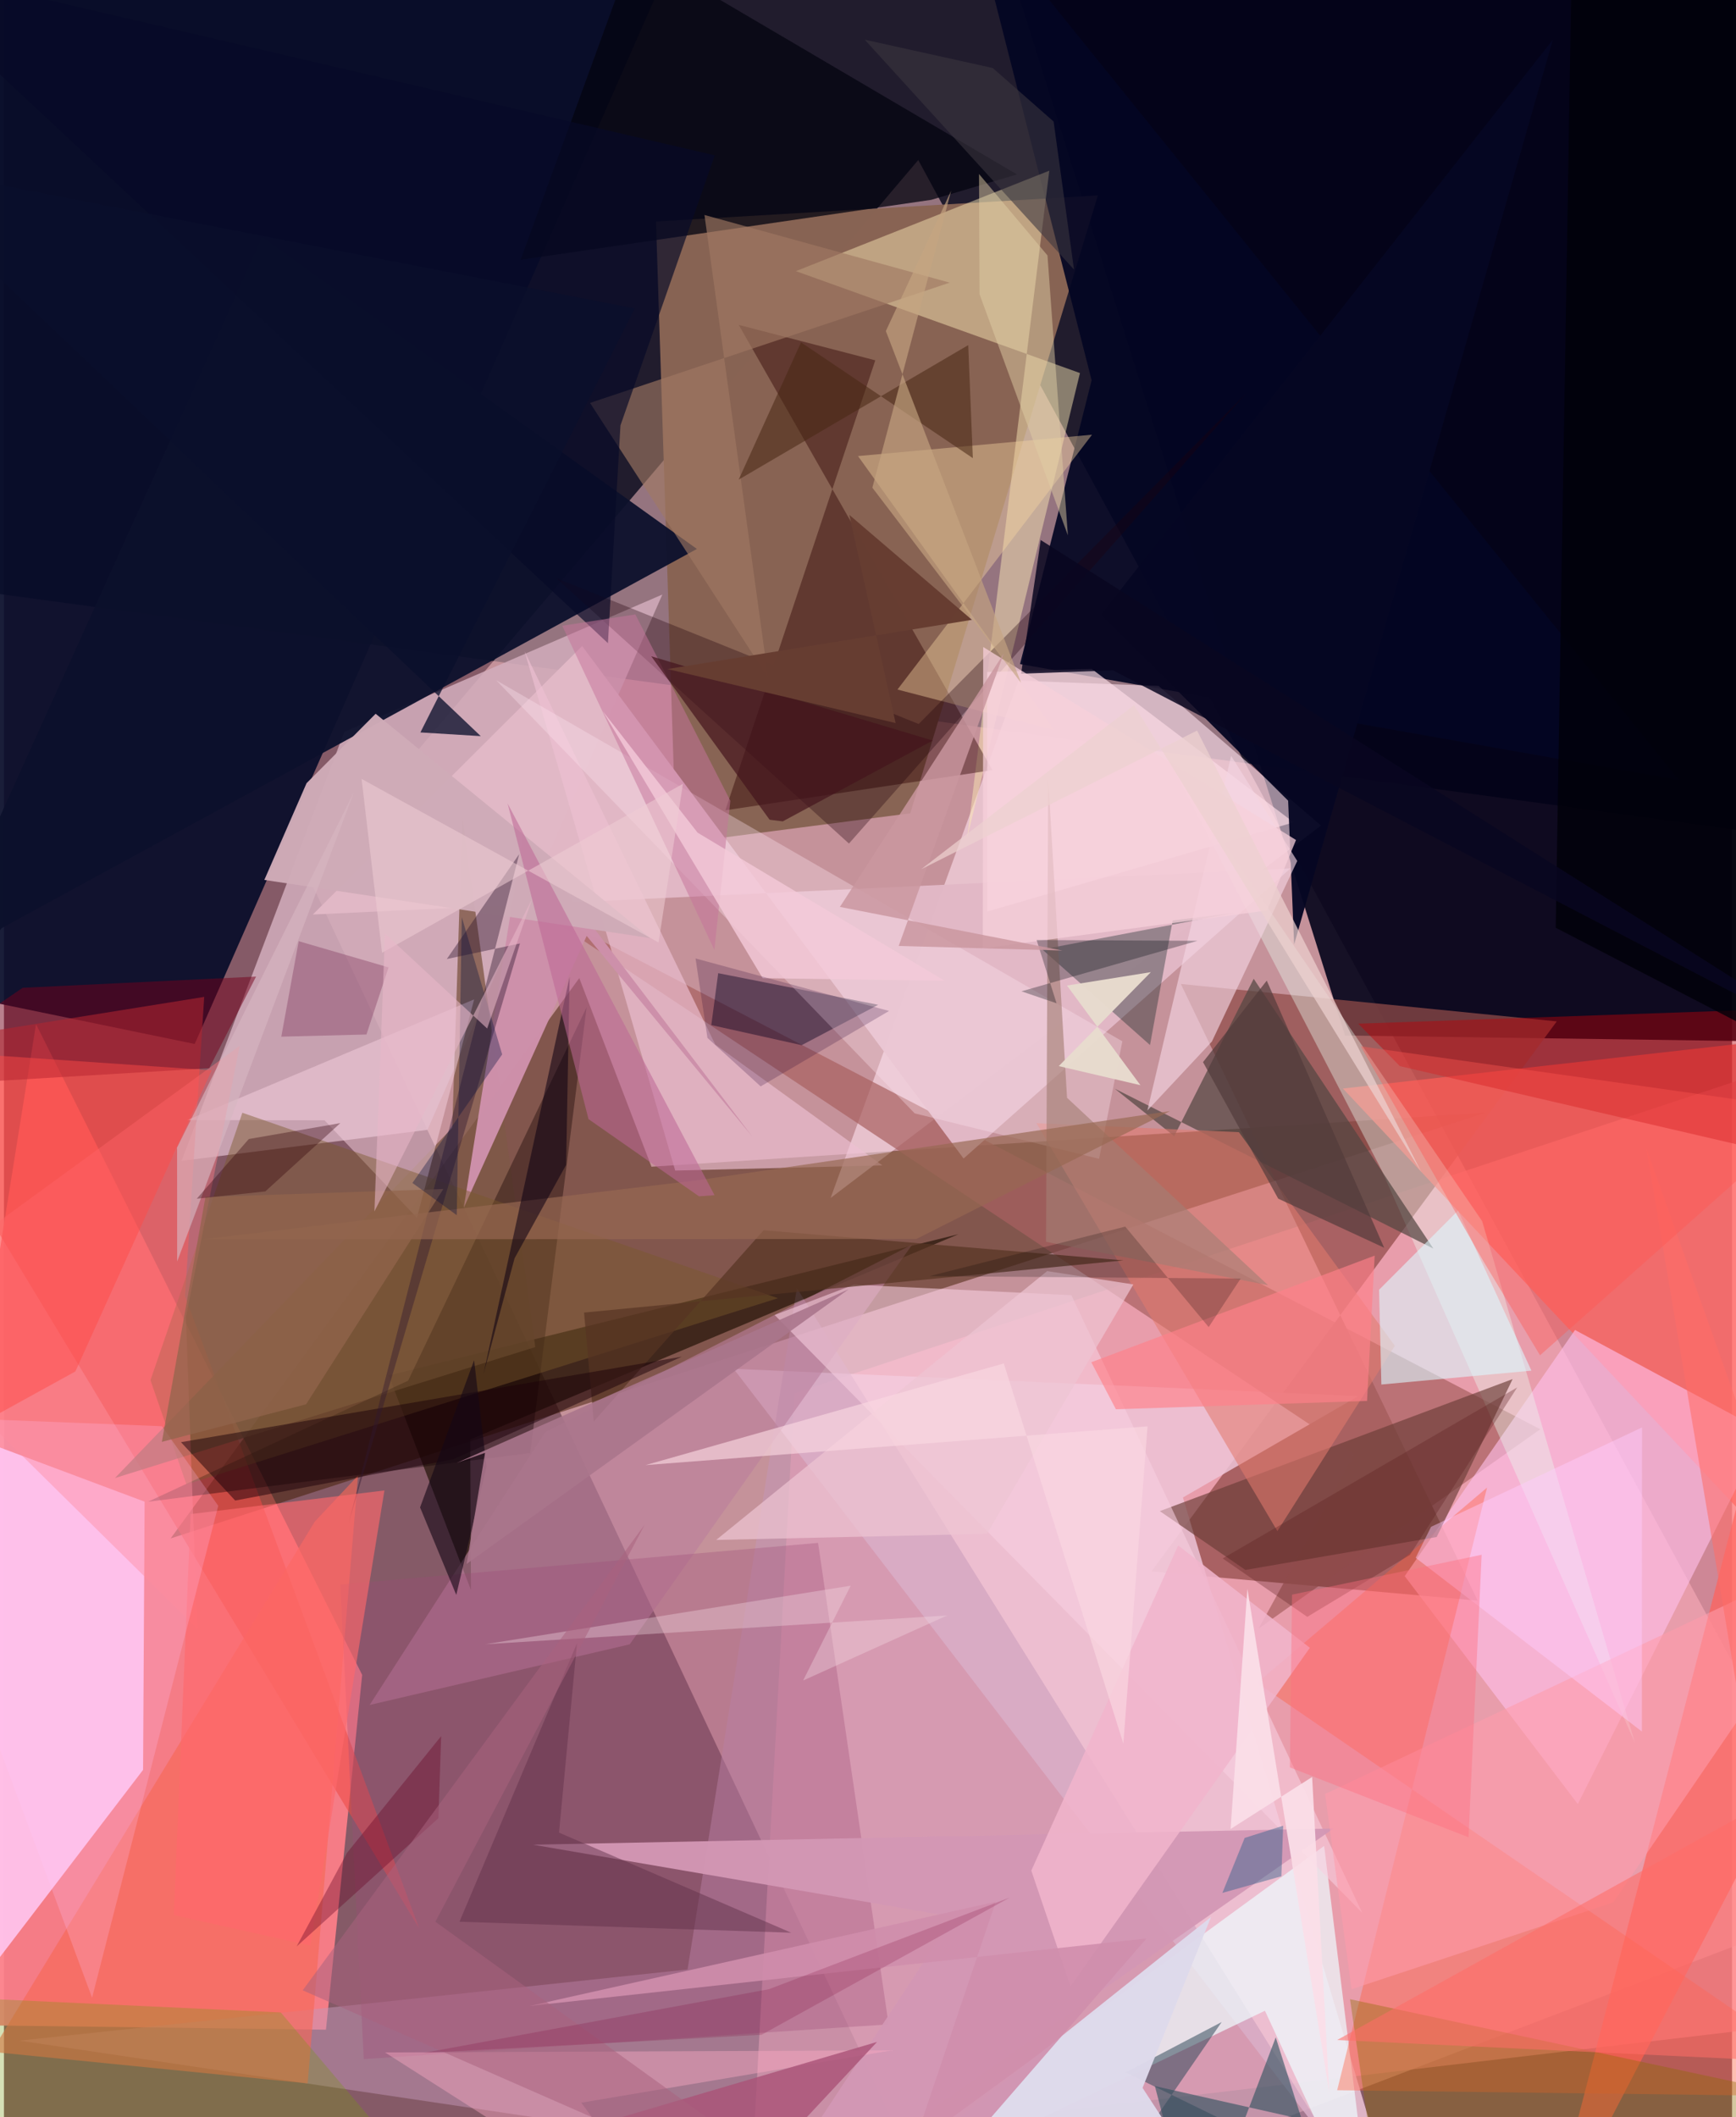 <svg xmlns="http://www.w3.org/2000/svg" width="228" height="278" viewBox="0 0 836 1024"><path fill="#855a67" d="M0 0h836v1024H0z"/><path fill="#050b1d" fill-opacity=".776" d="M898-12.787L-62-47.605l49.984 333.578L862.717 404.67z"/><path fill="#ffc5ca" fill-opacity=".522" d="M147.655 424.828L442.312 77.396 898 918.019 458.37 1086z"/><path fill="#fb7f88" fill-opacity=".941" d="M155.777 981.685L-62 978.93l77.51-483.578 157.785 314.732z"/><path fill="#000017" fill-opacity=".886" d="M472.098-61.967L898-62v566.315l-249.226-3.481z"/><path fill="#080c29" fill-opacity=".925" d="M92.278 504.943L-62 473.133-18.788-62l342.136 41.933z"/><path fill="#411b00" fill-opacity=".502" d="M80.641 744.08l636.187-205.926-403.582 26.15-34.918-91.226z"/><path fill="#ffa5b6" fill-opacity=".6" d="M362.49 1038.468L898 975.4l-48.101-456.453L382.4 673.85z"/><path fill="#886454" fill-opacity=".996" d="M325.167 408.061l-9.734-300.935 213.752-12.589-90.749 298.832z"/><path fill="#924c49" fill-opacity=".729" d="M751.2 494.01l-181.861-18.095L712.946 774.16l-157.85-14.108z"/><path fill="#d1acbb" fill-opacity=".859" d="M204.877 546.468l113.635-258.92-153.868 66.425-78.72 207.5z"/><path fill="#040623" fill-opacity=".922" d="M491.542 321.192l34.64-137.248L467.23-47.58l343.12 424.897z"/><path fill="#ffe3f0" fill-opacity=".588" d="M637.147 399.284L399.916 579.42l90.862-250.21 67.77 2.552z"/><path fill="#ffc8f4" fill-opacity=".859" d="M-62 1025.09l47.442-329.71 82.601 30.92-.744 129.725z"/><path fill="#edc4d7" fill-opacity=".851" d="M570.358 724.28l84.916-49.061L353 662.049 678.542 1086z"/><path fill="#ff615a" fill-opacity=".71" d="M745.557 1086L898 498.242l-250.263 28.24L898 792.62z"/><path fill="#0c102c" fill-opacity=".945" d="M124.964 114.803L-62 527.567l60.86-78.633L335.226 265.51z"/><path fill="#fde9b6" fill-opacity=".475" d="M383.12 131.14l137.419 49.292-54.544 224.712 39.709-322.59z"/><path fill="#ee4a45" fill-opacity=".584" d="M200.824 932.606L-56.62 506.791l153.496-24.628-9.273 144.666z"/><path fill="#a96160" fill-opacity=".706" d="M743.236 691.275l-136.223 96.358 46.218-84.34-403.928-269.012z"/><path fill="#c597b8" fill-opacity=".49" d="M7.453 986.978L672.591 1086 383.595 622.972l-52.897 329.594z"/><path fill="#ffbeea" fill-opacity=".624" d="M677.645 762.319l82.388-119.053 91.629 49.31-90.28 179.984z"/><path fill="#e1b8c6" fill-opacity=".984" d="M464.234 560.328L279.71 312.46 149.412 442.327l472.957-22.304z"/><path fill="#2d0101" fill-opacity=".427" d="M348.982 391.91l129.234-19.434-122.742-215.331 66.049 17.128z"/><path fill="#1d0e02" fill-opacity=".647" d="M186.136 665.23l275.656-68.301-236.237 99.312.362 72.813z"/><path fill="#eefcff" fill-opacity=".698" d="M610.023 972.529L662.59 1086l-23.922-193.2L374.046 1086z"/><path fill="#ff5e3e" fill-opacity=".4" d="M606.21 813.957l111.264-94.463-72.51 291.476L898 1014.165z"/><path fill="#7e5847" fill-opacity=".784" d="M257.04 651.534l-35.272-256.265-4.912 150.251L53.689 714.875z"/><path fill="#ebfef3" fill-opacity=".38" d="M715.099 590.608l-148.42-217.025 99.844 192.522 122.463 276.797z"/><path fill="#6b3e38" fill-opacity=".655" d="M729.836 667.018L559.18 730.882l41.382 28.442 92.558-15.932z"/><path fill="#f66755" fill-opacity=".616" d="M-6.032 992.38l152.958 15.29 24.369-294.004-20.932 22.276z"/><path fill="#040411" fill-opacity=".761" d="M490.048 84.355L304.712-24.59l-54.754 150.238 198.65-29.001z"/><path fill="#534642" fill-opacity=".706" d="M566.138 549.528l38.454-76.115 86.923 130.483-154.121-77.322z"/><path fill="#ba7f9d" fill-opacity=".596" d="M261.772 692.724l-84.867 131.908 125.816-29.32 136.658-193.349z"/><path fill="#bd0007" fill-opacity=".447" d="M675.273 515.635L898 567.334l-39.23-79.35-203.613 7.125z"/><path fill="#110200" fill-opacity=".373" d="M195.515 667.788l86.355-180.596-27.284 215.578-184.91 23.57z"/><path fill="#e3796e" fill-opacity=".561" d="M597.423 547.588l-97.938-4.34 116.556 197.3 56.835-89.624z"/><path fill="#f5d5a2" fill-opacity=".416" d="M432.255 333.51l76.042 19.775-95.13-132.695 113.217-10.336z"/><path fill="#0b2221" fill-opacity=".349" d="M502.316 459.217l52.117 46.234 10.974-60.246 30.193-3.746z"/><path fill="#f7d0e1" fill-opacity=".569" d="M372.838 636.015L657.092 925.17 516.393 626.44l-105.204-5.099z"/><path fill="#01011a" fill-opacity=".427" d="M385.905 505.511l37.015-19.523-77.393-15.291-3.332 25.1z"/><path fill="#edc0d2" fill-opacity=".663" d="M324.731 566.16l100.228-2.5-80.865-58.492-92.213-190.105z"/><path fill="#f2cddb" fill-opacity=".529" d="M88.565 541.774l138.9-58.412L199.78 589.01l-44.703-47.18z"/><path fill="#2a505c" fill-opacity=".592" d="M577.05 1086l-20.266-77.023 71.016 16.001-12.554-39.571z"/><path fill="#1f000c" fill-opacity=".325" d="M601.055 190.086L442.5 350.161l-175.294-70.523 141.582 128.357z"/><path fill="#fee3ed" fill-opacity=".345" d="M529.795 560.474l11.252-56.833-302.928-174.632 202.47 209.493z"/><path fill="#9c4a77" fill-opacity=".314" d="M162.715 766.352l231.123-20.108 34.129 232.875-253.91 16.797z"/><path fill="#cd90aa" fill-opacity=".996" d="M281.908 452.676l80.09 97.026-110.865-145.935-28.692 180.39z"/><path fill="#fcdbe5" fill-opacity=".675" d="M475.742 440.844l148.166-43.092-97.633-74.194-50.63 1.467z"/><path fill="#dcf8ff" fill-opacity=".592" d="M665.24 623.812l38.228-38.308 35.474 77.43-72.59 6.711z"/><path fill="#79572c" fill-opacity=".447" d="M88.276 717.969l286.15-90.075-259.092-89.688L70.88 667.54z"/><path fill="#a17862" fill-opacity=".631" d="M283.527 194.876l174.017-58.17-118.654-32.733 30.792 223.836z"/><path fill="#060723" fill-opacity=".957" d="M749.309 19.195L624.153 456.79l-2.904-69.529-90.54-89.954z"/><path fill="#f4d4e3" fill-opacity=".635" d="M584.362 503.77l41.299-87.337-31.987-50.865-40.52 171.542z"/><path fill="#ff7c84" fill-opacity=".431" d="M114.03 505.855L88.04 636.98l5.482 150.717L-62 634.182z"/><path fill="#8d6d00" fill-opacity=".373" d="M651.183 966.94l13.754 94.955 233.063-3.04-37.971-47.054z"/><path fill="#d397b4" fill-opacity=".953" d="M354.642 1086l288.572-201.62-387.271 7.84 203.381 34.89z"/><path fill="#cfabb8" fill-opacity=".973" d="M179.815 345.22L312.68 453.737l-186.72-28.143 20.436-46.801z"/><path fill="#74001a" fill-opacity=".498" d="M-62 526.31l161.303-9.647 22.657-44.319-112.927 5.417z"/><path fill="#789a11" fill-opacity=".306" d="M133.914 973.344L-41.33 965.24-61.94 1086l276.347-17.553z"/><path fill="#563423" fill-opacity=".698" d="M541.588 609.607L280.64 634.845l4.688 52.672 82.16-92.497z"/><path fill="#1b0209" fill-opacity=".494" d="M217.318 705.818l-105.457 19.935-26.226-28.228 242.284-41.34z"/><path fill="#ff9cab" fill-opacity=".58" d="M778.497 920.138L898 745.563 639.126 867.697l12.806 94.418z"/><path fill="#2f1830" fill-opacity=".408" d="M249.254 413.126l-82.436 323.281 82.823-280.092-35.404 7.54z"/><path fill="#e0cfa5" fill-opacity=".486" d="M514.698 258.93l-42.724-116.587-.28-58.192 33.132 39.4z"/><path fill="#060a28" fill-opacity=".671" d="M292.19 311.078L-60.933-19.201 343.88 75.134l-45.636 130.637z"/><path fill="#a47e73" fill-opacity=".624" d="M504.115 600.623l1.062-223.903 9.114 154.246 97.25 90.635z"/><path fill="#ff696c" fill-opacity=".635" d="M82.172 926.275l66.053 14.741 35.84-220.142-93.762 11.443z"/><path fill="#354e5e" fill-opacity=".549" d="M542.64 1002.332l46.454-24.34L514.754 1086l185.92-6.458z"/><path fill="#ff6d67" fill-opacity=".565" d="M644.974 986.668l223.664 10.607-74.137-442.06L898 846.323z"/><path fill="#140816" fill-opacity=".612" d="M201.308 729.074l17.51 42.325 14.641-62.074-6.017-51.411z"/><path fill="#dedaec" fill-opacity=".965" d="M600.584 1086l-49.763-76.165 33.124-82.668L384.643 1086z"/><path fill="#ff4b47" fill-opacity=".475" d="M-62 506.552l162.484 11.122L34.55 663.317-62 716.484z"/><path fill="#f1b5cc" fill-opacity=".863" d="M496.995 904.754l18.992 55.946 115.771-163.726-63.711-49.495z"/><path fill="#fda9c3" fill-opacity=".42" d="M429.6 991.672l-245.254 1.02L330.619 1086l-51.319-68.989z"/><path fill="#c6749b" fill-opacity=".518" d="M351.396 387.293l-45.944-90.123-35.36 5.484 73.587 156.804z"/><path fill="#f4dce3" fill-opacity=".357" d="M386.615 812.802l23.008-45.857-176.758 28.309 223.42-13.909z"/><path fill="#ff818a" fill-opacity=".647" d="M659.426 677.582l3.69-70.283-137.095 51.563 11.904 22.751z"/><path fill="#ffceff" fill-opacity=".435" d="M792.383 837.488L682.938 753.46l7.45-14.992 102.057-48.072z"/><path fill="#000009" fill-opacity=".773" d="M885.467 518.563L750.69 448.72 759.166-62 898 2.081z"/><path fill="#976852" fill-opacity=".675" d="M96.258 599.412l345.148-.167 122.66-61.831-227.863 33.366z"/><path fill="#0a0f2b" fill-opacity=".765" d="M305.148 149.185L201.458 354.25l29.199 1.789L-62 77.71z"/><path fill="#0d0013" fill-opacity=".553" d="M271.95 563.421l-24.93 45.162-15.032 55.964 41.66-192.132z"/><path fill="#aa5378" fill-opacity=".812" d="M363.089 1051.094l126.399-19.162L88.37 1086l334.02-98.4z"/><path fill="#ffc4fc" fill-opacity=".224" d="M103.667 728.296L42.632 966.225-62 684.39l138.425 5.415z"/><path fill="#613249" fill-opacity=".478" d="M220.371 929.482l160.488 5.304-112.335-48.415 8.695-91.586z"/><path fill="#ff5751" fill-opacity=".396" d="M876.403 537.166L743.101 655.522l-27.45-45.613-59.264-103.852z"/><path fill="#43131d" fill-opacity=".686" d="M313.133 317.407l136.198 40.765-72.564 39.094-6.368-.793z"/><path fill="#e7dbce" fill-opacity=".976" d="M510.285 515.641l39.499 9.224-35.52-48.182 40.572-6.497z"/><path fill="#7f365d" fill-opacity=".38" d="M186.056 467.887l-10.69 32.461-41.199 1.054 8.415-46.187z"/><path fill="#aa758c" fill-opacity=".894" d="M219.049 707.543l13.701-4.865-8.93 53.733 184.784-132.806z"/><path fill="#bd6696" fill-opacity=".557" d="M343.747 578.062l-7.506.55-53.453-37.337-39.146-152.674z"/><path fill="#492914" fill-opacity=".553" d="M385.604 165.587l-30.17 66.395 111.051-65.059 2.236 54.665z"/><path fill="#090720" fill-opacity=".847" d="M501.543 261.192L898 512.077 536.528 324.24l-44.456 1.604z"/><path fill="#f7d0db" fill-opacity=".741" d="M611.057 440.365l14.004-34.093-151.326-93.33-.203 145.734z"/><path fill="#eec4d3" fill-opacity=".702" d="M344.548 744.815l160.13-130.029 41.691 6.45-70.838 120.623z"/><path fill="#523b3b" fill-opacity=".686" d="M580.071 513.71l30.833-39.417 56.807 129.196-51.27-23.746z"/><path fill="#c6a582" fill-opacity=".643" d="M426.633 160.112l65.44 170.18-71.962-94.407L458.224 92.25z"/><path fill="#680726" fill-opacity=".38" d="M210.178 879.373l-68.605 62.07 24.406-45.298 45.536-56.446z"/><path fill="#f4cad8" fill-opacity=".808" d="M335.574 402.74l119.495 71.626-88.023-1.248L289.69 343.96z"/><path fill="#260334" fill-opacity=".22" d="M334.579 463.577l5.74 38.42 25.753 23.455 62.106-36.485z"/><path fill="#91654d" fill-opacity=".737" d="M76.39 697.373l69.775-18.163 66.402-104.137-115.092 3.869z"/><path fill="#3b363e" fill-opacity=".58" d="M416.41 19.19l61.95 13.71 29.435 25.883 9.865 71.598z"/><path fill="#673e32" fill-opacity=".996" d="M320.976 323.603l110.39 26.109-22.395-100.677 59.314 50.756z"/><path fill="#d08eac" fill-opacity=".89" d="M254.24 970.218l225.555-50.412L423.757 1086 552.75 937.557z"/><path fill="#00070e" fill-opacity=".298" d="M577.389 455.037l-77.816-.378 9.649 30.608-16.977-5.802z"/><path fill="#eeccd3" fill-opacity=".549" d="M328.465 379.096l-145.552 81.726-9.895-84.087 143.66 79.097z"/><path fill="#5d2121" fill-opacity=".329" d="M630.505 782.01l49.697-29.994 51.869-80.98-142.478 82.729z"/><path fill="#fad8e1" fill-opacity=".643" d="M483.698 659.452l57.83 183.858 11.705-153.441-242.839 18.745z"/><path fill="#000c3d" fill-opacity=".337" d="M221.497 443.623l-2.448 144.11-21.442-15.577 43.413-62.17z"/><path fill="#d7b6c1" fill-opacity=".643" d="M81.22 560.073l88.096-176.958L83.79 610.143l-.04-55.257z"/><path fill="#aa627e" fill-opacity=".533" d="M309.965 737.42l-165.45 225.226L425.794 1086l-217.09-156.52z"/><path fill="#ca979f" fill-opacity=".831" d="M404.405 438.646l107.658 21.109-79.21-2.23 50.783-141.382z"/><path fill="#ff6f7f" fill-opacity=".412" d="M708.515 888.645l-86.424-33.82 1.047-83.545 91.725-19.301z"/><path fill="#3a638d" fill-opacity=".475" d="M618.84 883.04l-.859 24.445-28.543 8.049 10.792-26.603z"/><path fill="#ecd1cf" fill-opacity=".718" d="M546.746 341.052L443.76 420.406l133.426-67.059 108.459 213.486z"/><path fill="#060302" fill-opacity=".208" d="M582.813 641.86l15.451-23.452-150.577-1.187 94.752-23.958z"/><path fill="#31000b" fill-opacity=".353" d="M162.718 543.212l-44.267 7.698-25.175 28.868 33.154-3.529z"/><path fill="#e7b6c8" fill-opacity=".565" d="M255.545 434.672l-21.78 62.787-49.432-45.899-5.117 134.362z"/><path fill="#fadfe8" fill-opacity=".929" d="M601.532 768.454l-8.124 116.167 39.447-25.151 8.29 152.498z"/><path fill="#7b0133" fill-opacity=".196" d="M370.072 962.097l-167.043 30.83 163.475-8.768 120.092-66.392z"/></svg>